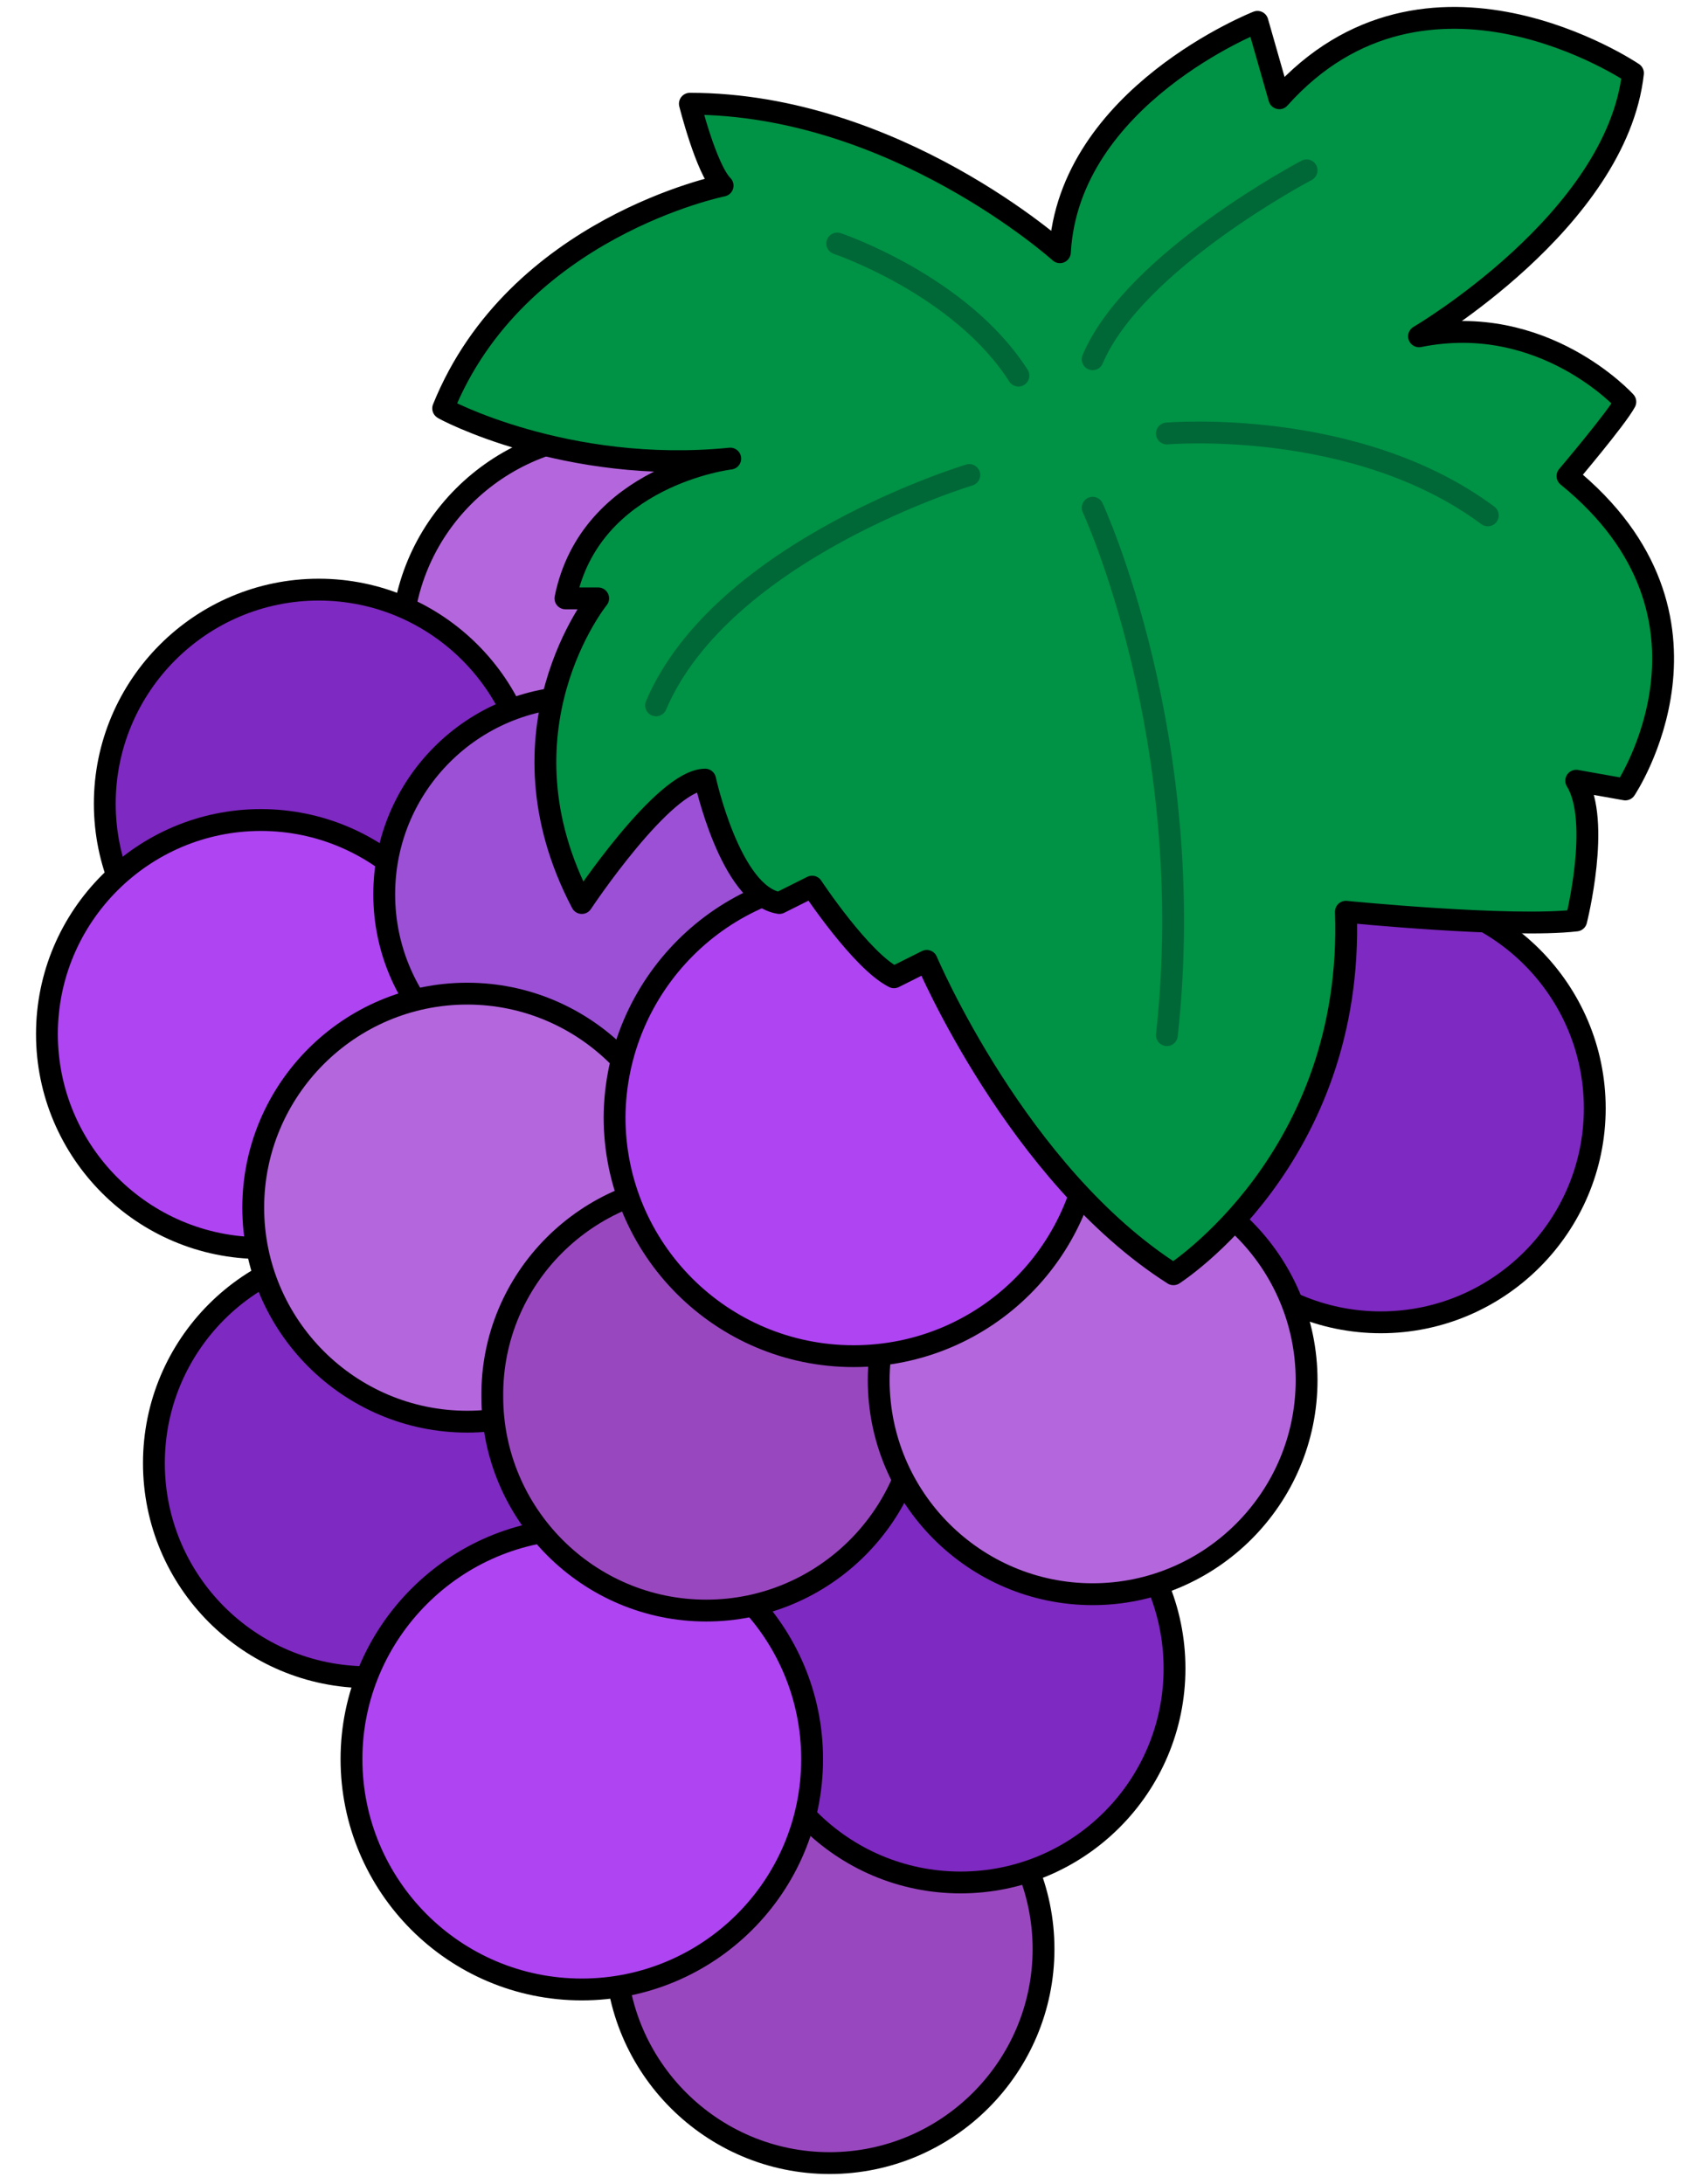 <?xml version="1.0" encoding="utf-8"?>
<!-- Generator: Adobe Illustrator 16.0.0, SVG Export Plug-In . SVG Version: 6.00 Build 0)  -->
<!DOCTYPE svg PUBLIC "-//W3C//DTD SVG 1.1//EN" "http://www.w3.org/Graphics/SVG/1.1/DTD/svg11.dtd">
<svg version="1.1" id="레이어_1" xmlns="http://www.w3.org/2000/svg" xmlns:xlink="http://www.w3.org/1999/xlink" x="0px"
	 y="0px" width="154px" height="200px" viewBox="0 0 154 200" style="enable-background:new 0 0 154 200;" xml:space="preserve">
<style type="text/css">
<![CDATA[
	.st0{fill:#B466DD;stroke:#000000;stroke-width:2;stroke-linecap:round;stroke-linejoin:round;stroke-miterlimit:10;}
	.st1{fill:#AE44F2;stroke:#000000;stroke-width:2;stroke-linecap:round;stroke-linejoin:round;stroke-miterlimit:10;}
	.st2{fill:#7E29C1;stroke:#000000;stroke-width:2;stroke-linecap:round;stroke-linejoin:round;stroke-miterlimit:10;}
	.st3{fill:#9B50D6;stroke:#000000;stroke-width:2;stroke-linecap:round;stroke-linejoin:round;stroke-miterlimit:10;}
	.st4{fill:#009245;stroke:#000000;stroke-width:2;stroke-linecap:round;stroke-linejoin:round;stroke-miterlimit:10;}
	.st5{fill:#9947BF;stroke:#000000;stroke-width:2;stroke-linecap:round;stroke-linejoin:round;stroke-miterlimit:10;}
	.st6{fill:none;stroke:#006837;stroke-width:2;stroke-linecap:round;stroke-linejoin:round;stroke-miterlimit:10;}
]]>
</style>
<path class="st0" d="M56.4,39.7c10.8,0,19.6,8.8,19.6,19.6c0,10.8-8.8,19.6-19.6,19.6c-10.8,0-19.6-8.8-19.6-19.6
	C36.7,48.5,45.5,39.7,56.4,39.7z"/>
<path class="st2" d="M29.2,54c10.8,0,19.6,8.8,19.6,19.6c0,10.8-8.8,19.6-19.6,19.6c-10.8,0-19.6-8.8-19.6-19.6
	C9.6,62.8,18.4,54,29.2,54z"/>
<path class="st5" d="M76,158.9c10.8,0,19.6,8.8,19.6,19.6c0,10.8-8.8,19.6-19.6,19.6c-10.8,0-19.6-8.8-19.6-19.6
	C56.4,167.6,65.1,158.9,76,158.9z"/>
<circle class="st2" cx="88" cy="152.8" r="19.6"/>
<ellipse class="st2" cx="33.7" cy="134" rx="19.6" ry="19.6"/>
<path class="st1" d="M23.9,75.1c10.8,0,19.6,8.8,19.6,19.6c0,10.8-8.8,19.6-19.6,19.6c-10.8,0-19.6-8.8-19.6-19.6
	C4.3,83.9,13.1,75.1,23.9,75.1z"/>
<path class="st3" d="M53.3,63.8c10,0,18.1,8.1,18.1,18.1c0,10-8.1,18.1-18.1,18.1c-10,0-18.1-8.1-18.1-18.1
	C35.2,71.9,43.3,63.8,53.3,63.8z"/>
<path class="st0" d="M42.8,91c10.8,0,19.6,8.8,19.6,19.6c0,10.8-8.8,19.6-19.6,19.6s-19.6-8.8-19.6-19.6C23.2,99.8,32,91,42.8,91z"
	/>
<path class="st1" d="M53.3,140c11.7,0,21.1,9.5,21.1,21.1c0,11.7-9.5,21.1-21.1,21.1c-11.7,0-21.1-9.5-21.1-21.1
	C32.2,149.5,41.7,140,53.3,140z"/>
<path class="st2" d="M126.5,81.9c10.8,0,19.6,8.8,19.6,19.6c0,10.8-8.8,19.6-19.6,19.6c-10.8,0-19.6-8.8-19.6-19.6
	C106.9,90.7,115.7,81.9,126.5,81.9z"/>
<path class="st5" d="M64.7,108.3c10.8,0,19.6,8.8,19.6,19.6c0,10.8-8.8,19.6-19.6,19.6c-10.8,0-19.6-8.8-19.6-19.6
	C45,117.1,53.8,108.3,64.7,108.3z"/>
<path class="st0" d="M100.1,106.8c10.8,0,19.6,8.8,19.6,19.6c0,10.8-8.8,19.6-19.6,19.6c-10.8,0-19.6-8.8-19.6-19.6
	C80.5,115.6,89.3,106.8,100.1,106.8z"/>
<path class="st1" d="M78.2,80.4c12.1,0,21.9,9.8,21.9,21.9c0,12.1-9.8,21.9-21.9,21.9c-12.1,0-21.9-9.8-21.9-21.9
	C56.4,90.2,66.2,80.4,78.2,80.4z"/>
<path class="st4" d="M66.9,42c0,0-12.8,1.5-15.1,12.8h3c0,0-9.8,12.1-1.5,27.9c0,0,7.5-11.3,11.3-11.3c0,0,2.3,10.6,6.8,11.3l3-1.5
	c0,0,4.5,6.8,7.5,8.3l3-1.5c0,0,8.3,19.6,22.6,28.7c0,0,16.6-10.6,15.8-33.2c0,0,15.1,1.5,21.1,0.8c0,0,2.3-9.1,0-12.8l4.5,0.8
	c0,0,10.6-15.8-5.3-28.7c0,0,4.5-5.3,5.3-6.8c0,0-7.5-8.3-18.9-6c0,0,18.1-10.6,19.6-24.1c0,0-18.9-12.8-32.4,2.3L115.2,2
	c0,0-17.3,6.8-18.1,21.1c0,0-15.1-13.6-33.9-13.6c0,0,1.5,6,3,7.5c0,0-18.9,3.8-25.6,20.4C40.5,37.4,51.8,43.5,66.9,42z"/>
<path class="st6" d="M119.7,15.6c0,0-15.8,8.3-19.6,17.3"/>
<path class="st6" d="M100.1,46.5c0,0,9.8,21.1,6.8,48.3"/>
<path class="st6" d="M106.9,39.7c0,0,17.3-1.5,29.4,7.5"/>
<path class="st6" d="M88.8,43.5c0,0-22.6,6.8-28.7,21.1"/>
<path class="st6" d="M76.7,22.3c0,0,11.3,3.8,16.6,12.1"/>
</svg>
